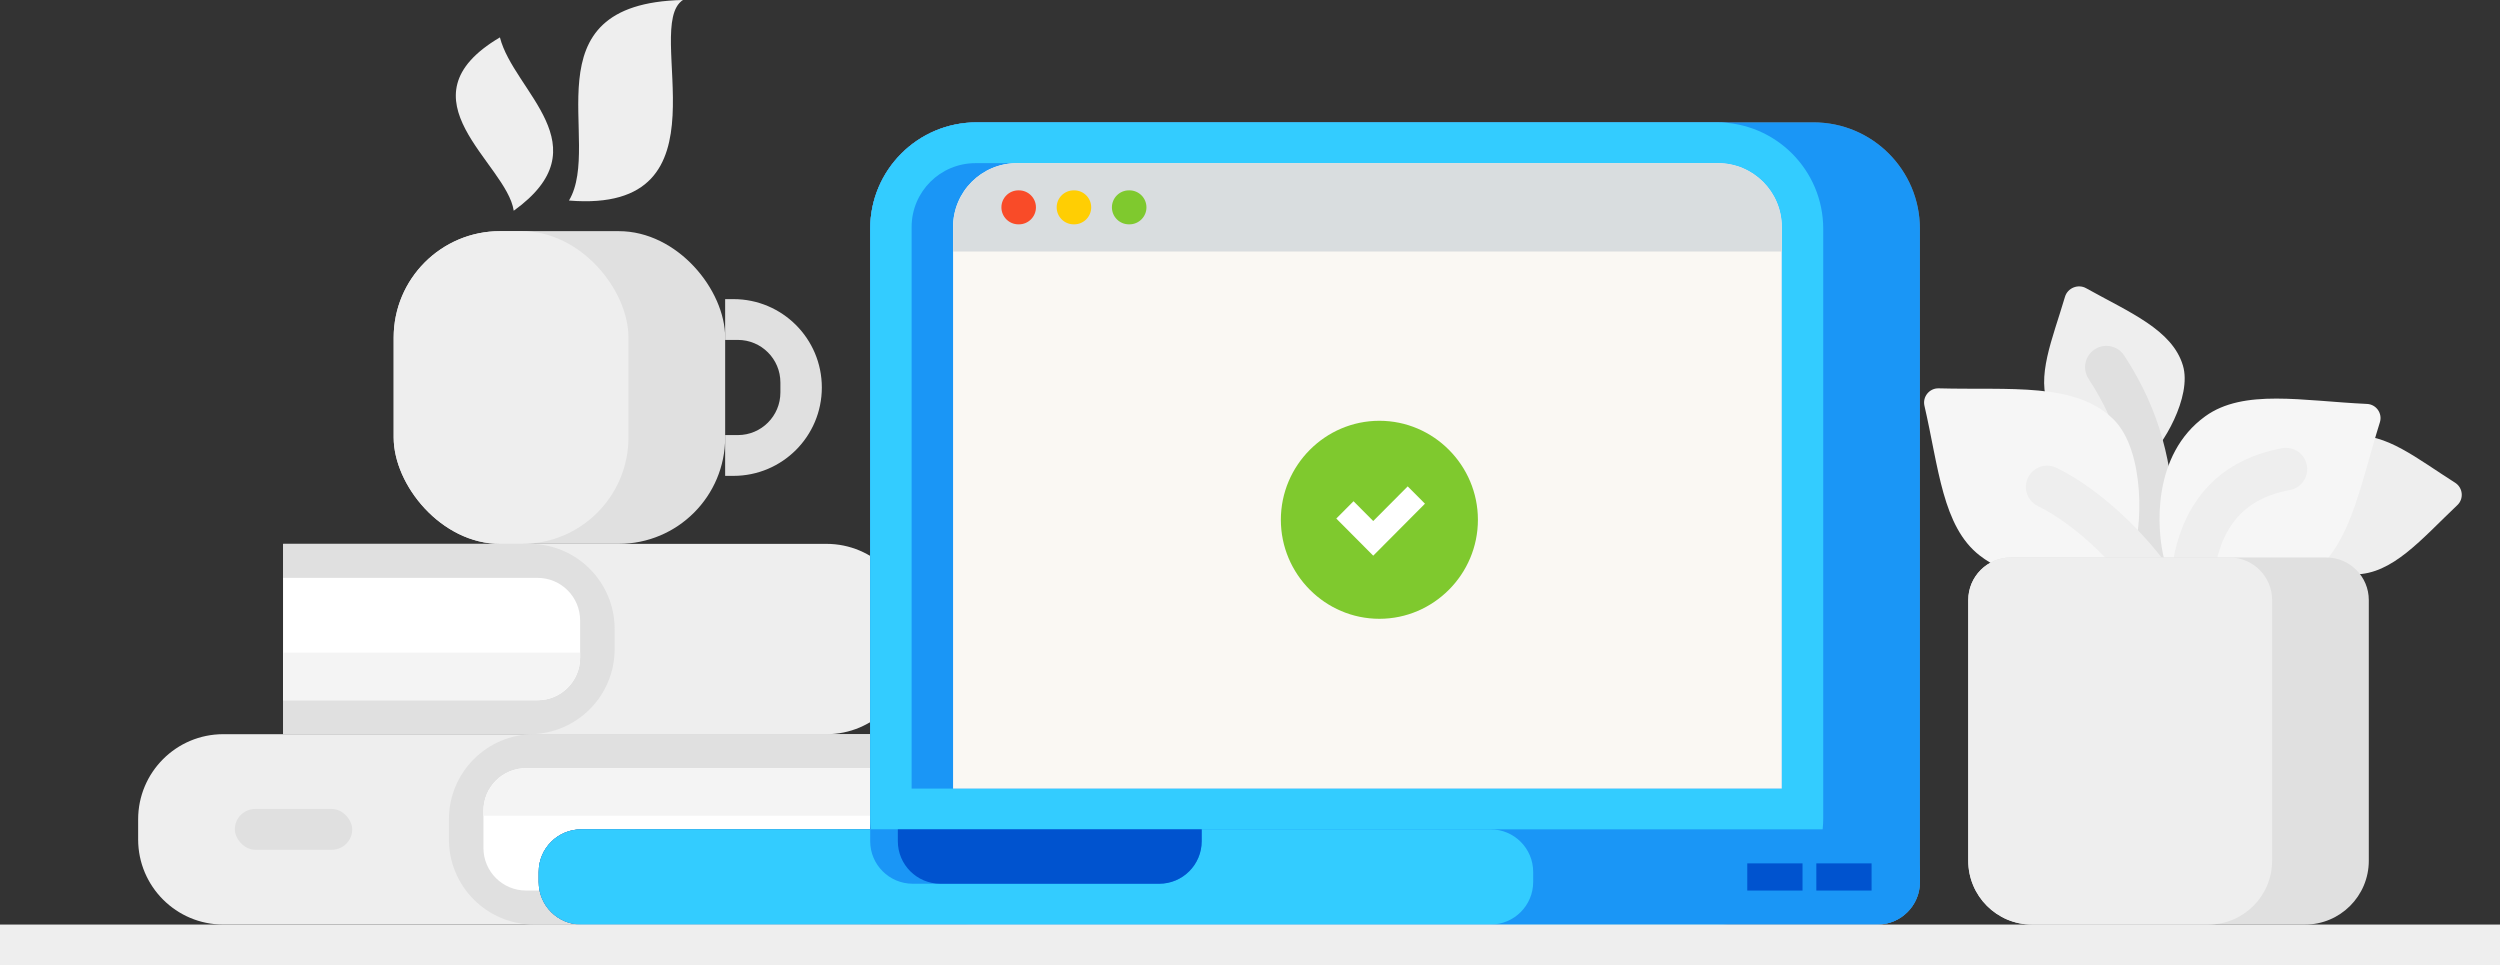 <svg width="202" height="78" viewBox="0 0 202 78" fill="none" xmlns="http://www.w3.org/2000/svg">
<rect x="0" y="0" width="202" height="78" fill="#333333" stroke="none"/>
<path d="M11.162 66.201C11.162 62.402 14.242 59.322 18.041 59.322H70.311V74.703H18.041C14.242 74.703 11.162 71.623 11.162 67.824V66.201Z" fill="#EEEEEE"/>
<path d="M36.273 66.201C36.273 62.402 39.353 59.322 43.152 59.322H70.312V74.703H43.152C39.353 74.703 36.273 71.623 36.273 67.824V66.201Z" fill="#E0E0E0"/>
<path d="M39.062 65.507C39.062 63.608 40.602 62.068 42.502 62.068H70.311V71.955H42.502C40.602 71.955 39.062 70.415 39.062 68.516V65.507Z" fill="white"/>
<path d="M39.062 65.507C39.062 63.608 40.602 62.068 42.502 62.068H70.311V65.913H39.062V65.507Z" fill="#F4F4F4"/>
<rect x="18.974" y="65.364" width="9.486" height="3.296" rx="1.648" fill="#E0E0E0"/>
<path d="M73.658 52.446C73.658 56.245 70.579 59.324 66.78 59.324L22.879 59.324L22.879 43.944L66.78 43.944C70.579 43.944 73.658 47.024 73.658 50.823L73.658 52.446Z" fill="#EEEEEE"/>
<path d="M49.663 52.446C49.663 56.245 46.584 59.324 42.785 59.324L22.879 59.324L22.879 43.944L42.785 43.944C46.584 43.944 49.663 47.024 49.663 50.823L49.663 52.446Z" fill="#E0E0E0"/>
<path d="M46.874 53.14C46.874 55.039 45.334 56.579 43.435 56.579L22.88 56.579L22.88 46.692L43.435 46.692C45.334 46.692 46.874 48.232 46.874 50.131L46.874 53.14Z" fill="white"/>
<path d="M46.874 53.14C46.874 55.039 45.334 56.579 43.435 56.579L22.88 56.579L22.88 52.734L46.874 52.734L46.874 53.14Z" fill="#F4F4F4"/>
<rect x="31.808" y="18.677" width="26.785" height="25.267" rx="8.598" fill="#E0E0E0"/>
<rect x="31.808" y="18.677" width="18.972" height="25.267" rx="8.598" fill="#EEEEEE"/>
<path fill-rule="evenodd" clip-rule="evenodd" d="M59.263 24.169H58.592V27.465H59.617C61.516 27.465 63.056 29.005 63.056 30.904V31.716C63.056 33.615 61.516 35.155 59.617 35.155H58.592V38.45H59.263C63.207 38.45 66.404 35.253 66.404 31.309C66.404 27.366 63.207 24.169 59.263 24.169Z" fill="#E0E0E0"/>
<path d="M41.509 17.028C48.763 11.809 41.509 7.415 40.393 3.021C32.023 7.964 40.951 13.183 41.509 17.028Z" fill="#EEEEEE"/>
<path d="M45.973 16.204C48.763 11.535 42.346 0.275 55.18 0C51.832 2.197 59.365 17.302 45.973 16.204Z" fill="#EEEEEE"/>
<path d="M70.311 18.486C70.311 13.738 74.161 9.888 78.91 9.888H146.531C151.28 9.888 155.129 13.738 155.129 18.486V71.264C155.129 73.164 153.589 74.704 151.69 74.704H73.751C71.851 74.704 70.311 73.164 70.311 71.264V18.486Z" fill="#727272"/>
<path d="M70.311 18.486C70.311 13.738 74.161 9.888 78.91 9.888H138.719C143.468 9.888 147.317 13.738 147.317 18.486V66.105C147.317 70.854 143.468 74.704 138.719 74.704H78.91C74.161 74.704 70.311 70.854 70.311 66.105V18.486Z" fill="#AAAAAA"/>
<path d="M73.659 18.341C73.659 15.492 75.969 13.183 78.818 13.183H138.81C141.659 13.183 143.969 15.492 143.969 18.341V63.717H73.659V18.341Z" fill="#727272"/>
<path d="M77.008 18.341C77.008 15.492 79.317 13.183 82.167 13.183H138.81C141.659 13.183 143.969 15.492 143.969 18.341V63.717H77.008V18.341Z" fill="#FAF8F3"/>
<path d="M77.008 18.341C77.008 15.492 79.317 13.183 82.167 13.183H138.81C141.659 13.183 143.969 15.492 143.969 18.341V20.872H77.008V18.341Z" fill="#D9DDDF"/>
<path d="M43.527 70.451C43.527 68.552 45.067 67.012 46.967 67.012H151.69C153.59 67.012 155.13 68.552 155.13 70.451V71.263C155.13 73.162 153.59 74.702 151.69 74.702H46.967C45.067 74.702 43.527 73.162 43.527 71.263V70.451Z" fill="#727272"/>
<path d="M43.527 70.451C43.527 68.552 45.067 67.012 46.967 67.012H120.442C122.341 67.012 123.881 68.552 123.881 70.451V71.263C123.881 73.162 122.341 74.702 120.442 74.702H46.967C45.067 74.702 43.527 73.162 43.527 71.263V70.451Z" fill="#939393"/>
<path d="M70.311 67.012H97.096V67.967C97.096 69.867 95.556 71.406 93.657 71.406H73.751C71.851 71.406 70.311 69.867 70.311 67.967V67.012Z" fill="#727272"/>
<path d="M72.545 67.012H97.097V67.967C97.097 69.867 95.558 71.406 93.658 71.406H75.984C74.085 71.406 72.545 69.867 72.545 67.967V67.012Z" fill="#3D3D3D"/>
<path d="M141.18 69.76H145.644V71.957H141.18V69.76Z" fill="#3D3D3D"/>
<path d="M146.76 69.76H151.224V71.957H146.76V69.76Z" fill="#3D3D3D"/>
<path d="M81.472 17.029C81.472 16.422 81.963 15.93 82.57 15.93H82.605C83.212 15.93 83.704 16.422 83.704 17.029C83.704 17.635 83.212 18.127 82.605 18.127H82.57C81.963 18.127 81.472 17.635 81.472 17.029Z" fill="#F94B28"/>
<path d="M84.821 17.029C84.821 16.422 85.313 15.93 85.92 15.93H85.955C86.561 15.93 87.053 16.422 87.053 17.029C87.053 17.635 86.561 18.127 85.955 18.127H85.92C85.313 18.127 84.821 17.635 84.821 17.029Z" fill="#FFCE03"/>
<path d="M88.168 17.029C88.168 16.422 88.66 15.93 89.266 15.93H89.301C89.908 15.93 90.4 16.422 90.4 17.029C90.4 17.635 89.908 18.127 89.301 18.127H89.266C88.66 18.127 88.168 17.635 88.168 17.029Z" fill="#7FC92E"/>
<ellipse cx="110.489" cy="41.198" rx="7.812" ry="7.69" stroke="#F2EDDF" stroke-width="5.159"/>
<path d="M110.489 48.887C106.174 48.887 102.677 45.444 102.677 41.197" stroke="#1A96F6" stroke-width="5.159" stroke-linecap="round"/>
<path d="M176.377 29.524C175.506 26.637 172.072 25.248 168.555 23.286C167.904 22.923 167.06 23.269 166.85 23.983C165.837 27.421 164.486 30.451 165.56 32.895C167.096 36.394 171.458 37.155 173.446 37.099C174.695 36.14 177.143 32.064 176.377 29.524Z" fill="#EEEEEE"/>
<path d="M170.194 29.665C175.774 38.179 173.542 45.782 173.542 55.207" stroke="#E0E0E0" stroke-width="3.439" stroke-linecap="round"/>
<path d="M190.255 46.41C193.313 46.411 195.644 43.569 198.556 40.811C199.097 40.298 199.005 39.405 198.374 39.005C195.311 37.068 192.744 34.926 190.057 35.242C186.211 35.695 184.227 39.593 183.715 41.485C184.292 42.937 187.563 46.408 190.255 46.41Z" fill="#EEEEEE"/>
<path d="M170.768 33.883C167.704 30.864 162.401 31.536 156.644 31.378C155.898 31.357 155.327 32.059 155.495 32.786C156.65 37.778 156.947 42.552 159.969 44.891C164.139 48.12 169.899 46.236 172.257 44.891C173.126 42.934 173.374 36.452 170.768 33.883Z" fill="#F6F6F6"/>
<path d="M186.065 46.827C189.837 44.732 190.601 39.529 192.296 34.116C192.518 33.406 192.001 32.672 191.257 32.638C186.051 32.398 181.287 31.394 178.183 33.637C173.905 36.728 174.206 42.694 174.891 45.291C176.574 46.64 182.852 48.611 186.065 46.827Z" fill="#F6F6F6"/>
<path d="M165.411 39.343C169.667 41.437 175.216 46.968 177.468 53.655C176.332 46.968 176.89 39.343 184.702 37.905" stroke="#EEEEEE" stroke-width="3.439" stroke-linecap="round"/>
<path d="M186.241 74.706H164.194C161.344 74.706 159.035 72.396 159.035 69.547V48.484C159.035 46.585 160.575 45.045 162.474 45.045H187.96C189.86 45.045 191.399 46.585 191.399 48.484V69.547C191.399 72.396 189.09 74.706 186.241 74.706Z" fill="#E0E0E0"/>
<path d="M164.193 74.706H178.428C181.277 74.706 183.587 72.396 183.587 69.547V48.484C183.587 46.585 182.047 45.045 180.147 45.045H162.473C160.574 45.045 159.034 46.585 159.034 48.484V69.547C159.034 72.396 161.344 74.706 164.193 74.706Z" fill="#EEEEEE"/>
<path d="M70.311 18.486C70.311 13.738 74.161 9.888 78.91 9.888H146.531C151.28 9.888 155.129 13.738 155.129 18.486V71.264C155.129 73.164 153.589 74.704 151.69 74.704H73.751C71.851 74.704 70.311 73.164 70.311 71.264V18.486Z" fill="#1A96F6"/>
<path d="M70.311 18.486C70.311 13.738 74.161 9.888 78.91 9.888H138.719C143.468 9.888 147.317 13.738 147.317 18.486V66.105C147.317 70.854 143.468 74.704 138.719 74.704H78.91C74.161 74.704 70.311 70.854 70.311 66.105V18.486Z" fill="#33CCFF"/>
<path d="M73.659 18.341C73.659 15.492 75.969 13.183 78.818 13.183H138.81C141.659 13.183 143.969 15.492 143.969 18.341V63.717H73.659V18.341Z" fill="#1A96F6"/>
<path d="M77.008 18.341C77.008 15.492 79.317 13.183 82.167 13.183H138.81C141.659 13.183 143.969 15.492 143.969 18.341V63.717H77.008V18.341Z" fill="#FAF8F3"/>
<path d="M111.454 33.999C107.076 33.999 103.493 37.599 103.493 41.999C103.493 46.399 107.076 49.999 111.454 49.999C115.833 49.999 119.415 46.399 119.415 41.999C119.415 37.599 115.833 33.999 111.454 33.999Z" fill="#7FC92E"/>
<path d="M110.957 42.099L109.365 40.499L107.972 41.899L110.957 44.899L115.137 40.699L113.743 39.299L110.957 42.099Z" fill="white"/>
<path d="M77.008 18.341C77.008 15.492 79.317 13.183 82.167 13.183H138.81C141.659 13.183 143.969 15.492 143.969 18.341V20.323H77.008V18.341Z" fill="#D9DDDF"/>
<path d="M43.527 70.451C43.527 68.552 45.067 67.012 46.967 67.012H151.69C153.59 67.012 155.13 68.552 155.13 70.451V71.263C155.13 73.162 153.59 74.702 151.69 74.702H46.967C45.067 74.702 43.527 73.162 43.527 71.263V70.451Z" fill="#1A96F6"/>
<path d="M43.527 70.451C43.527 68.552 45.067 67.012 46.967 67.012H120.442C122.341 67.012 123.881 68.552 123.881 70.451V71.263C123.881 73.162 122.341 74.702 120.442 74.702H46.967C45.067 74.702 43.527 73.162 43.527 71.263V70.451Z" fill="#33CCFF"/>
<path d="M70.311 67.012H97.096V67.967C97.096 69.867 95.556 71.406 93.657 71.406H73.751C71.851 71.406 70.311 69.867 70.311 67.967V67.012Z" fill="#1A96F6"/>
<path d="M72.545 67.012H97.097V67.967C97.097 69.867 95.558 71.406 93.658 71.406H75.984C74.085 71.406 72.545 69.867 72.545 67.967V67.012Z" fill="#0053CF"/>
<path d="M141.18 69.76H145.644V71.957H141.18V69.76Z" fill="#0053CF"/>
<path d="M146.76 69.76H151.224V71.957H146.76V69.76Z" fill="#0053CF"/>
<path d="M80.914 16.754C80.914 15.996 81.529 15.381 82.287 15.381H82.331C83.089 15.381 83.704 15.996 83.704 16.754C83.704 17.512 83.089 18.127 82.331 18.127H82.287C81.529 18.127 80.914 17.512 80.914 16.754Z" fill="#F94B28"/>
<path d="M85.379 16.754C85.379 15.996 85.994 15.381 86.752 15.381H86.796C87.554 15.381 88.169 15.996 88.169 16.754C88.169 17.512 87.554 18.127 86.796 18.127H86.752C85.994 18.127 85.379 17.512 85.379 16.754Z" fill="#FFCE03"/>
<path d="M89.843 16.754C89.843 15.996 90.458 15.381 91.216 15.381H91.26C92.018 15.381 92.633 15.996 92.633 16.754C92.633 17.512 92.018 18.127 91.26 18.127H91.216C90.458 18.127 89.843 17.512 89.843 16.754Z" fill="#7FC92E"/>
<path fill-rule="evenodd" clip-rule="evenodd" d="M202 78L-2.94133e-07 78L0 74.704L202 74.704L202 78Z" fill="#EEEEEE"/>
</svg>
